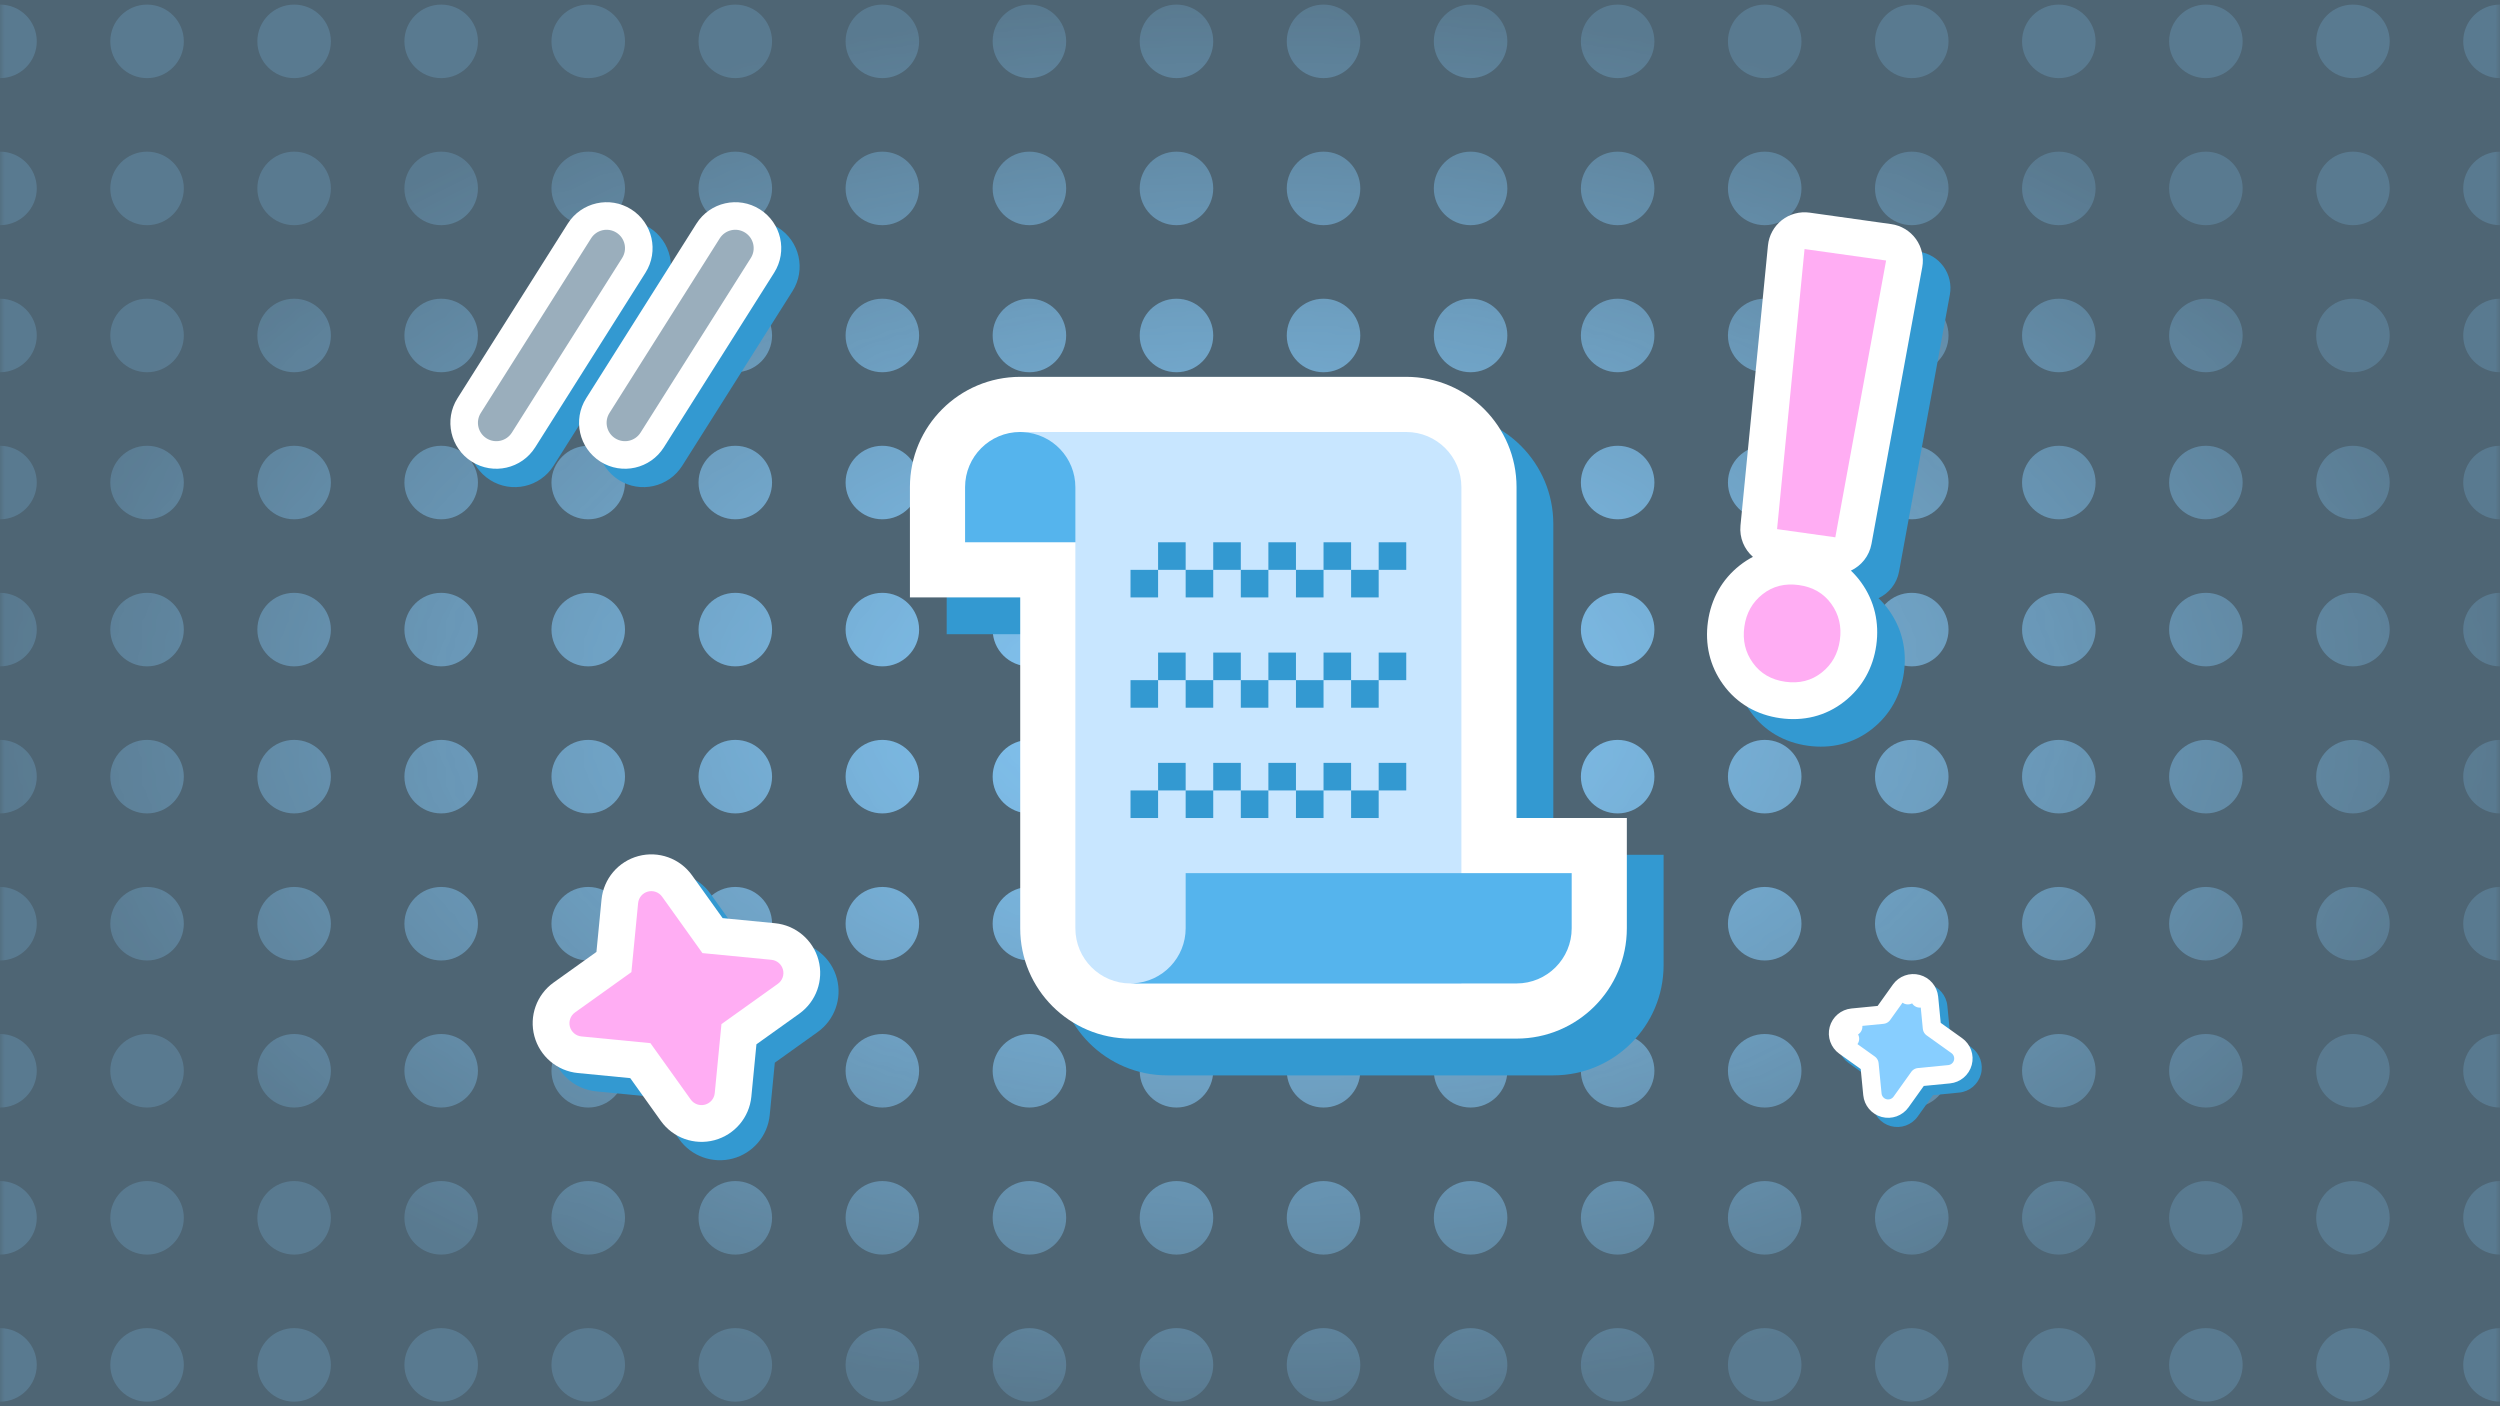 <svg width="272" height="153" viewBox="0 0 272 153" fill="none" xmlns="http://www.w3.org/2000/svg">
<rect x="0" y="0" width="272" height="153" fill="#333333" stroke="none"/>
<g clip-path="url(#clip0_8524_64895)">
<rect width="272" height="153" fill="#87CEFF" fill-opacity="0.32"/>
<mask id="mask0_8524_64895" style="mask-type:alpha" maskUnits="userSpaceOnUse" x="0" y="0" width="272" height="153">
<rect width="272" height="153" fill="url(#paint0_radial_8524_64895)"/>
</mask>
<g mask="url(#mask0_8524_64895)">
<circle cy="4.5" r="4" fill="#87CEFF"/>
<circle cx="16" cy="4.5" r="4" fill="#87CEFF"/>
<circle cx="32" cy="4.5" r="4" fill="#87CEFF"/>
<circle cx="48" cy="4.5" r="4" fill="#87CEFF"/>
<circle cx="64" cy="4.5" r="4" fill="#87CEFF"/>
<circle cx="80" cy="4.5" r="4" fill="#87CEFF"/>
<circle cx="96" cy="4.5" r="4" fill="#87CEFF"/>
<circle cx="112" cy="4.5" r="4" fill="#87CEFF"/>
<circle cx="128" cy="4.5" r="4" fill="#87CEFF"/>
<circle cx="144" cy="4.5" r="4" fill="#87CEFF"/>
<circle cx="160" cy="4.5" r="4" fill="#87CEFF"/>
<circle cx="176" cy="4.5" r="4" fill="#87CEFF"/>
<circle cx="192" cy="4.5" r="4" fill="#87CEFF"/>
<circle cx="208" cy="4.5" r="4" fill="#87CEFF"/>
<circle cx="224" cy="4.5" r="4" fill="#87CEFF"/>
<circle cx="240" cy="4.5" r="4" fill="#87CEFF"/>
<circle cx="256" cy="4.5" r="4" fill="#87CEFF"/>
<circle cx="272" cy="4.5" r="4" fill="#87CEFF"/>
<circle cy="20.5" r="4" fill="#87CEFF"/>
<circle cx="16" cy="20.5" r="4" fill="#87CEFF"/>
<circle cx="32" cy="20.5" r="4" fill="#87CEFF"/>
<circle cx="48" cy="20.5" r="4" fill="#87CEFF"/>
<circle cx="64" cy="20.5" r="4" fill="#87CEFF"/>
<circle cx="80" cy="20.5" r="4" fill="#87CEFF"/>
<circle cx="96" cy="20.5" r="4" fill="#87CEFF"/>
<circle cx="112" cy="20.5" r="4" fill="#87CEFF"/>
<circle cx="128" cy="20.5" r="4" fill="#87CEFF"/>
<circle cx="144" cy="20.5" r="4" fill="#87CEFF"/>
<circle cx="160" cy="20.5" r="4" fill="#87CEFF"/>
<circle cx="176" cy="20.5" r="4" fill="#87CEFF"/>
<circle cx="192" cy="20.5" r="4" fill="#87CEFF"/>
<circle cx="208" cy="20.5" r="4" fill="#87CEFF"/>
<circle cx="224" cy="20.5" r="4" fill="#87CEFF"/>
<circle cx="240" cy="20.5" r="4" fill="#87CEFF"/>
<circle cx="256" cy="20.5" r="4" fill="#87CEFF"/>
<circle cx="272" cy="20.5" r="4" fill="#87CEFF"/>
<circle cy="36.5" r="4" fill="#87CEFF"/>
<circle cx="16" cy="36.5" r="4" fill="#87CEFF"/>
<circle cx="32" cy="36.5" r="4" fill="#87CEFF"/>
<circle cx="48" cy="36.5" r="4" fill="#87CEFF"/>
<circle cx="64" cy="36.5" r="4" fill="#87CEFF"/>
<circle cx="80" cy="36.5" r="4" fill="#87CEFF"/>
<circle cx="96" cy="36.5" r="4" fill="#87CEFF"/>
<circle cx="112" cy="36.5" r="4" fill="#87CEFF"/>
<circle cx="128" cy="36.5" r="4" fill="#87CEFF"/>
<circle cx="144" cy="36.5" r="4" fill="#87CEFF"/>
<circle cx="160" cy="36.5" r="4" fill="#87CEFF"/>
<circle cx="176" cy="36.5" r="4" fill="#87CEFF"/>
<circle cx="192" cy="36.5" r="4" fill="#87CEFF"/>
<circle cx="208" cy="36.5" r="4" fill="#87CEFF"/>
<circle cx="224" cy="36.5" r="4" fill="#87CEFF"/>
<circle cx="240" cy="36.5" r="4" fill="#87CEFF"/>
<circle cx="256" cy="36.5" r="4" fill="#87CEFF"/>
<circle cx="272" cy="36.5" r="4" fill="#87CEFF"/>
<circle cy="52.5" r="4" fill="#87CEFF"/>
<circle cx="16" cy="52.5" r="4" fill="#87CEFF"/>
<circle cx="32" cy="52.5" r="4" fill="#87CEFF"/>
<circle cx="48" cy="52.5" r="4" fill="#87CEFF"/>
<circle cx="64" cy="52.5" r="4" fill="#87CEFF"/>
<circle cx="80" cy="52.5" r="4" fill="#87CEFF"/>
<circle cx="96" cy="52.5" r="4" fill="#87CEFF"/>
<circle cx="112" cy="52.5" r="4" fill="#87CEFF"/>
<circle cx="128" cy="52.5" r="4" fill="#87CEFF"/>
<circle cx="144" cy="52.5" r="4" fill="#87CEFF"/>
<circle cx="160" cy="52.5" r="4" fill="#87CEFF"/>
<circle cx="176" cy="52.5" r="4" fill="#87CEFF"/>
<circle cx="192" cy="52.5" r="4" fill="#87CEFF"/>
<circle cx="208" cy="52.5" r="4" fill="#87CEFF"/>
<circle cx="224" cy="52.5" r="4" fill="#87CEFF"/>
<circle cx="240" cy="52.5" r="4" fill="#87CEFF"/>
<circle cx="256" cy="52.5" r="4" fill="#87CEFF"/>
<circle cx="272" cy="52.5" r="4" fill="#87CEFF"/>
<circle cy="68.5" r="4" fill="#87CEFF"/>
<circle cx="16" cy="68.5" r="4" fill="#87CEFF"/>
<circle cx="32" cy="68.5" r="4" fill="#87CEFF"/>
<circle cx="48" cy="68.5" r="4" fill="#87CEFF"/>
<circle cx="64" cy="68.5" r="4" fill="#87CEFF"/>
<circle cx="80" cy="68.5" r="4" fill="#87CEFF"/>
<circle cx="96" cy="68.5" r="4" fill="#87CEFF"/>
<circle cx="112" cy="68.5" r="4" fill="#87CEFF"/>
<circle cx="128" cy="68.5" r="4" fill="#87CEFF"/>
<circle cx="144" cy="68.5" r="4" fill="#87CEFF"/>
<circle cx="160" cy="68.5" r="4" fill="#87CEFF"/>
<circle cx="176" cy="68.5" r="4" fill="#87CEFF"/>
<circle cx="192" cy="68.5" r="4" fill="#87CEFF"/>
<circle cx="208" cy="68.5" r="4" fill="#87CEFF"/>
<circle cx="224" cy="68.5" r="4" fill="#87CEFF"/>
<circle cx="240" cy="68.5" r="4" fill="#87CEFF"/>
<circle cx="256" cy="68.5" r="4" fill="#87CEFF"/>
<circle cx="272" cy="68.5" r="4" fill="#87CEFF"/>
<circle cy="84.5" r="4" fill="#87CEFF"/>
<circle cx="16" cy="84.5" r="4" fill="#87CEFF"/>
<circle cx="32" cy="84.5" r="4" fill="#87CEFF"/>
<circle cx="48" cy="84.5" r="4" fill="#87CEFF"/>
<circle cx="64" cy="84.5" r="4" fill="#87CEFF"/>
<circle cx="80" cy="84.5" r="4" fill="#87CEFF"/>
<circle cx="96" cy="84.5" r="4" fill="#87CEFF"/>
<circle cx="112" cy="84.5" r="4" fill="#87CEFF"/>
<circle cx="128" cy="84.5" r="4" fill="#87CEFF"/>
<circle cx="144" cy="84.5" r="4" fill="#87CEFF"/>
<circle cx="160" cy="84.5" r="4" fill="#87CEFF"/>
<circle cx="176" cy="84.5" r="4" fill="#87CEFF"/>
<circle cx="192" cy="84.5" r="4" fill="#87CEFF"/>
<circle cx="208" cy="84.5" r="4" fill="#87CEFF"/>
<circle cx="224" cy="84.5" r="4" fill="#87CEFF"/>
<circle cx="240" cy="84.5" r="4" fill="#87CEFF"/>
<circle cx="256" cy="84.5" r="4" fill="#87CEFF"/>
<circle cx="272" cy="84.5" r="4" fill="#87CEFF"/>
<circle cy="100.5" r="4" fill="#87CEFF"/>
<circle cx="16" cy="100.5" r="4" fill="#87CEFF"/>
<circle cx="32" cy="100.5" r="4" fill="#87CEFF"/>
<circle cx="48" cy="100.5" r="4" fill="#87CEFF"/>
<circle cx="64" cy="100.5" r="4" fill="#87CEFF"/>
<circle cx="80" cy="100.5" r="4" fill="#87CEFF"/>
<circle cx="96" cy="100.5" r="4" fill="#87CEFF"/>
<circle cx="112" cy="100.5" r="4" fill="#87CEFF"/>
<circle cx="128" cy="100.5" r="4" fill="#87CEFF"/>
<circle cx="144" cy="100.5" r="4" fill="#87CEFF"/>
<circle cx="160" cy="100.5" r="4" fill="#87CEFF"/>
<circle cx="176" cy="100.5" r="4" fill="#87CEFF"/>
<circle cx="192" cy="100.5" r="4" fill="#87CEFF"/>
<circle cx="208" cy="100.5" r="4" fill="#87CEFF"/>
<circle cx="224" cy="100.5" r="4" fill="#87CEFF"/>
<circle cx="240" cy="100.5" r="4" fill="#87CEFF"/>
<circle cx="256" cy="100.5" r="4" fill="#87CEFF"/>
<circle cx="272" cy="100.5" r="4" fill="#87CEFF"/>
<circle cy="116.5" r="4" fill="#87CEFF"/>
<circle cx="16" cy="116.5" r="4" fill="#87CEFF"/>
<circle cx="32" cy="116.5" r="4" fill="#87CEFF"/>
<circle cx="48" cy="116.5" r="4" fill="#87CEFF"/>
<circle cx="64" cy="116.5" r="4" fill="#87CEFF"/>
<circle cx="80" cy="116.5" r="4" fill="#87CEFF"/>
<circle cx="96" cy="116.5" r="4" fill="#87CEFF"/>
<circle cx="112" cy="116.5" r="4" fill="#87CEFF"/>
<circle cx="128" cy="116.5" r="4" fill="#87CEFF"/>
<circle cx="144" cy="116.5" r="4" fill="#87CEFF"/>
<circle cx="160" cy="116.5" r="4" fill="#87CEFF"/>
<circle cx="176" cy="116.5" r="4" fill="#87CEFF"/>
<circle cx="192" cy="116.5" r="4" fill="#87CEFF"/>
<circle cx="208" cy="116.5" r="4" fill="#87CEFF"/>
<circle cx="224" cy="116.5" r="4" fill="#87CEFF"/>
<circle cx="240" cy="116.5" r="4" fill="#87CEFF"/>
<circle cx="256" cy="116.5" r="4" fill="#87CEFF"/>
<circle cx="272" cy="116.5" r="4" fill="#87CEFF"/>
<circle cy="132.5" r="4" fill="#87CEFF"/>
<circle cx="16" cy="132.5" r="4" fill="#87CEFF"/>
<circle cx="32" cy="132.5" r="4" fill="#87CEFF"/>
<circle cx="48" cy="132.5" r="4" fill="#87CEFF"/>
<circle cx="64" cy="132.5" r="4" fill="#87CEFF"/>
<circle cx="80" cy="132.5" r="4" fill="#87CEFF"/>
<circle cx="96" cy="132.5" r="4" fill="#87CEFF"/>
<circle cx="112" cy="132.5" r="4" fill="#87CEFF"/>
<circle cx="128" cy="132.5" r="4" fill="#87CEFF"/>
<circle cx="144" cy="132.5" r="4" fill="#87CEFF"/>
<circle cx="160" cy="132.5" r="4" fill="#87CEFF"/>
<circle cx="176" cy="132.5" r="4" fill="#87CEFF"/>
<circle cx="192" cy="132.5" r="4" fill="#87CEFF"/>
<circle cx="208" cy="132.5" r="4" fill="#87CEFF"/>
<circle cx="224" cy="132.5" r="4" fill="#87CEFF"/>
<circle cx="240" cy="132.5" r="4" fill="#87CEFF"/>
<circle cx="256" cy="132.5" r="4" fill="#87CEFF"/>
<circle cx="272" cy="132.5" r="4" fill="#87CEFF"/>
<circle cy="148.5" r="4" fill="#87CEFF"/>
<circle cx="16" cy="148.5" r="4" fill="#87CEFF"/>
<circle cx="32" cy="148.5" r="4" fill="#87CEFF"/>
<circle cx="48" cy="148.5" r="4" fill="#87CEFF"/>
<circle cx="64" cy="148.5" r="4" fill="#87CEFF"/>
<circle cx="80" cy="148.5" r="4" fill="#87CEFF"/>
<circle cx="96" cy="148.5" r="4" fill="#87CEFF"/>
<circle cx="112" cy="148.5" r="4" fill="#87CEFF"/>
<circle cx="128" cy="148.5" r="4" fill="#87CEFF"/>
<circle cx="144" cy="148.5" r="4" fill="#87CEFF"/>
<circle cx="160" cy="148.5" r="4" fill="#87CEFF"/>
<circle cx="176" cy="148.5" r="4" fill="#87CEFF"/>
<circle cx="192" cy="148.5" r="4" fill="#87CEFF"/>
<circle cx="208" cy="148.5" r="4" fill="#87CEFF"/>
<circle cx="224" cy="148.5" r="4" fill="#87CEFF"/>
<circle cx="240" cy="148.5" r="4" fill="#87CEFF"/>
<circle cx="256" cy="148.5" r="4" fill="#87CEFF"/>
<circle cx="272" cy="148.5" r="4" fill="#87CEFF"/>
</g>
<path fill-rule="evenodd" clip-rule="evenodd" d="M181 93V105C181 111.627 175.627 117 169 117H127C120.373 117 115 111.627 115 105V69H103V57C103 50.373 108.373 45 115 45H157C163.627 45 169 50.373 169 57V93H181Z" fill="#3399D1"/>
<path fill-rule="evenodd" clip-rule="evenodd" d="M177 89V101C177 107.627 171.627 113 165 113H123C116.373 113 111 107.627 111 101V65H99V53C99 46.373 104.373 41 111 41H153C159.627 41 165 46.373 165 53V89H177Z" fill="white"/>
<path d="M105 53C105 49.686 107.686 47 111 47H120V59H105V53Z" fill="#55B4ED"/>
<path d="M111 47.001H153C156.314 47.001 159 49.687 159 53.001V107H123C119.686 107 117 104.314 117 101V53.008C117 49.811 114.493 47.175 111.3 47.016L111 47.001Z" fill="#C8E6FF"/>
<path d="M129 95H171V101C171 104.314 168.314 107 165 107H123L123.3 106.985C126.493 106.825 129 104.19 129 100.993V95Z" fill="#55B4ED"/>
<path fill-rule="evenodd" clip-rule="evenodd" d="M129 59H126V62H123V65H126V62H129V65H132V62H135V65H138V62H141V65H144V62H147V65H150V62H153V59H150V62H147V59H144V62H141V59H138V62H135V59H132V62H129V59ZM129 71H126V74H123V77H126V74H129V77H132V74H135V77H138V74H141V77H144V74H147V77H150V74H153V71H150V74H147V71H144V74H141V71H138V74H135V71H132V74H129V71ZM126 83H129V86H126V83ZM126 86V89H123V86H126ZM132 86V89H129V86H132ZM135 86H132V83H135V86ZM138 86V89H135V86H138ZM141 86H138V83H141V86ZM144 86V89H141V86H144ZM147 86H144V83H147V86ZM150 86V89H147V86H150ZM150 86V83H153V86H150Z" fill="#3399D1"/>
<path fill-rule="evenodd" clip-rule="evenodd" d="M70.571 119.298L73.9 123.956C75.219 125.802 77.545 126.636 79.737 126.049C81.929 125.461 83.526 123.576 83.746 121.318L84.3 115.619L88.958 112.289C90.804 110.97 91.638 108.644 91.051 106.453C90.463 104.261 88.578 102.664 86.32 102.444L80.621 101.89L77.292 97.231C75.972 95.385 73.646 94.552 71.455 95.139C69.263 95.726 67.666 97.611 67.446 99.869L66.892 105.568L62.233 108.898C60.388 110.217 59.554 112.543 60.141 114.735C60.728 116.926 62.613 118.524 64.872 118.743L70.571 119.298Z" fill="#3399D1"/>
<path fill-rule="evenodd" clip-rule="evenodd" d="M68.571 117.3L71.9 121.958C73.219 123.804 75.545 124.638 77.737 124.051C79.929 123.464 81.526 121.578 81.746 119.32L82.3 113.621L86.958 110.292C88.804 108.972 89.638 106.646 89.051 104.455C88.463 102.263 86.578 100.666 84.32 100.446L78.621 99.892L75.292 95.234C73.972 93.388 71.646 92.554 69.455 93.141C67.263 93.728 65.666 95.613 65.446 97.872L64.892 103.571L60.233 106.9C58.388 108.22 57.554 110.545 58.141 112.737C58.728 114.929 60.613 116.526 62.872 116.746L68.571 117.3Z" fill="white"/>
<path d="M62.559 110.154L68.696 105.767L69.427 98.259C69.485 97.66 69.909 97.16 70.49 97.004C71.071 96.849 71.687 97.07 72.037 97.559L76.424 103.697L83.932 104.427C84.531 104.485 85.031 104.909 85.186 105.49C85.342 106.071 85.121 106.687 84.632 107.037L78.494 111.424L77.764 118.933C77.706 119.531 77.282 120.031 76.701 120.187C76.12 120.342 75.504 120.121 75.154 119.632L70.767 113.495L63.258 112.764C62.66 112.706 62.16 112.282 62.004 111.701C61.849 111.12 62.07 110.504 62.559 110.154Z" fill="#FFADF3"/>
<path fill-rule="evenodd" clip-rule="evenodd" d="M203.445 117.311L203.723 120.16C203.832 121.289 204.631 122.232 205.727 122.525C206.823 122.819 207.986 122.402 208.645 121.479L210.31 119.15L213.16 118.873C214.289 118.763 215.231 117.964 215.525 116.869C215.819 115.773 215.402 114.61 214.479 113.95L212.15 112.285L211.872 109.436C211.763 108.307 210.964 107.364 209.868 107.071C208.772 106.777 207.609 107.194 206.95 108.117L205.285 110.446L202.435 110.723C201.306 110.833 200.364 111.632 200.07 112.727C199.776 113.823 200.193 114.986 201.116 115.646L203.445 117.311Z" fill="#3399D1"/>
<path d="M206.763 107.698L207.577 108.28L206.763 107.698L204.834 110.397L201.532 110.719L201.628 111.7L201.532 110.719C200.818 110.788 200.222 111.293 200.036 111.986C199.85 112.68 200.114 113.415 200.698 113.833L201.279 113.019L200.698 113.833L203.397 115.762L203.718 119.063C203.787 119.778 204.292 120.374 204.986 120.56C205.679 120.745 206.414 120.482 206.832 119.898L208.761 117.199L212.063 116.878C212.777 116.808 213.373 116.303 213.559 115.61C213.745 114.917 213.481 114.181 212.897 113.764L210.198 111.835L209.877 108.533L208.882 108.63L209.877 108.533C209.807 107.819 209.302 107.222 208.609 107.037C207.916 106.851 207.18 107.115 206.763 107.698Z" fill="#87CEFF" stroke="white" stroke-width="2" stroke-linejoin="round"/>
<path fill-rule="evenodd" clip-rule="evenodd" d="M70.671 24.773C73.005 26.248 73.703 29.336 72.228 31.671L60.228 50.671C58.754 53.005 55.665 53.703 53.331 52.228C50.996 50.754 50.299 47.665 51.773 45.331L63.773 26.331C65.248 23.996 68.336 23.299 70.671 24.773ZM84.671 24.773C87.005 26.248 87.703 29.336 86.228 31.671L74.228 50.671C72.754 53.005 69.665 53.703 67.331 52.228C64.996 50.754 64.299 47.665 65.773 45.331L77.773 26.331C79.248 23.996 82.336 23.299 84.671 24.773Z" fill="#3399D1"/>
<path fill-rule="evenodd" clip-rule="evenodd" d="M68.671 22.773C71.005 24.248 71.703 27.336 70.228 29.671L58.228 48.671C56.754 51.005 53.665 51.703 51.331 50.228C48.996 48.754 48.299 45.665 49.773 43.331L61.773 24.331C63.248 21.996 66.336 21.299 68.671 22.773ZM82.671 22.773C85.005 24.248 85.703 27.336 84.228 29.671L72.228 48.671C70.754 51.005 67.665 51.703 65.331 50.228C62.996 48.754 62.299 45.665 63.773 43.331L75.773 24.331C77.248 21.996 80.336 21.299 82.671 22.773Z" fill="white"/>
<path fill-rule="evenodd" clip-rule="evenodd" d="M67.691 28.068C68.281 27.134 68.002 25.899 67.068 25.309C66.134 24.719 64.899 24.998 64.309 25.932L52.309 44.932C51.719 45.866 51.998 47.102 52.932 47.691C53.866 48.281 55.101 48.002 55.691 47.069L67.691 28.068ZM81.691 28.068C82.281 27.134 82.002 25.899 81.068 25.309C80.134 24.719 78.899 24.998 78.309 25.932L66.309 44.932C65.719 45.866 65.998 47.102 66.932 47.691C67.866 48.281 69.101 48.002 69.691 47.069L81.691 28.068Z" fill="#9AAEBC"/>
<path fill-rule="evenodd" clip-rule="evenodd" d="M193.719 63.584C192.776 62.761 192.235 61.511 192.366 60.176L195.356 29.704C195.462 28.619 196.007 27.625 196.863 26.951C197.72 26.277 198.814 25.982 199.893 26.134L208.766 27.381C209.846 27.532 210.816 28.118 211.454 29.002C212.091 29.886 212.341 30.991 212.144 32.063L206.619 62.18C206.377 63.498 205.512 64.551 204.379 65.082C204.781 65.463 205.154 65.889 205.493 66.361C206.96 68.396 207.485 70.76 207.142 73.2C206.799 75.641 205.643 77.769 203.672 79.321C201.625 80.933 199.189 81.486 196.688 81.135C194.186 80.783 191.997 79.579 190.474 77.466C189.007 75.431 188.483 73.067 188.826 70.626C189.169 68.186 190.324 66.058 192.295 64.506C192.752 64.146 193.228 63.84 193.719 63.584Z" fill="#3399D1"/>
<path fill-rule="evenodd" clip-rule="evenodd" d="M190.718 60.586C189.775 59.763 189.233 58.513 189.364 57.179L192.354 26.706C192.461 25.622 193.005 24.627 193.862 23.953C194.718 23.279 195.812 22.984 196.892 23.136L205.765 24.383C206.844 24.535 207.814 25.12 208.452 26.004C209.09 26.888 209.339 27.994 209.142 29.066L203.617 59.182C203.375 60.5 202.51 61.553 201.377 62.084C201.779 62.465 202.152 62.892 202.492 63.363C203.958 65.398 204.483 67.762 204.14 70.203C203.797 72.643 202.641 74.771 200.67 76.323C198.623 77.935 196.187 78.489 193.686 78.137C191.185 77.785 188.995 76.582 187.472 74.468C186.005 72.433 185.481 70.069 185.824 67.629C186.167 65.188 187.323 63.06 189.293 61.508C189.75 61.149 190.226 60.842 190.718 60.586Z" fill="white"/>
<path d="M193.345 57.569L196.335 27.097L205.208 28.344L199.682 58.46L193.345 57.569ZM194.242 74.176C192.721 73.962 191.546 73.28 190.717 72.129C189.888 70.979 189.577 69.664 189.785 68.185C189.992 66.707 190.654 65.528 191.768 64.651C192.882 63.773 194.2 63.442 195.721 63.656C197.242 63.869 198.417 64.551 199.246 65.702C200.076 66.853 200.386 68.167 200.178 69.646C199.971 71.125 199.31 72.303 198.195 73.18C197.081 74.058 195.763 74.39 194.242 74.176Z" fill="#FFADF3"/>
</g>
<defs>
<radialGradient id="paint0_radial_8524_64895" cx="0" cy="0" r="1" gradientUnits="userSpaceOnUse" gradientTransform="translate(136 76.5) rotate(90) scale(76.5 136)">
<stop/>
<stop offset="1" stop-opacity="0.2"/>
</radialGradient>
<clipPath id="clip0_8524_64895">
<rect width="272" height="153" fill="white"/>
</clipPath>
</defs>
</svg>
